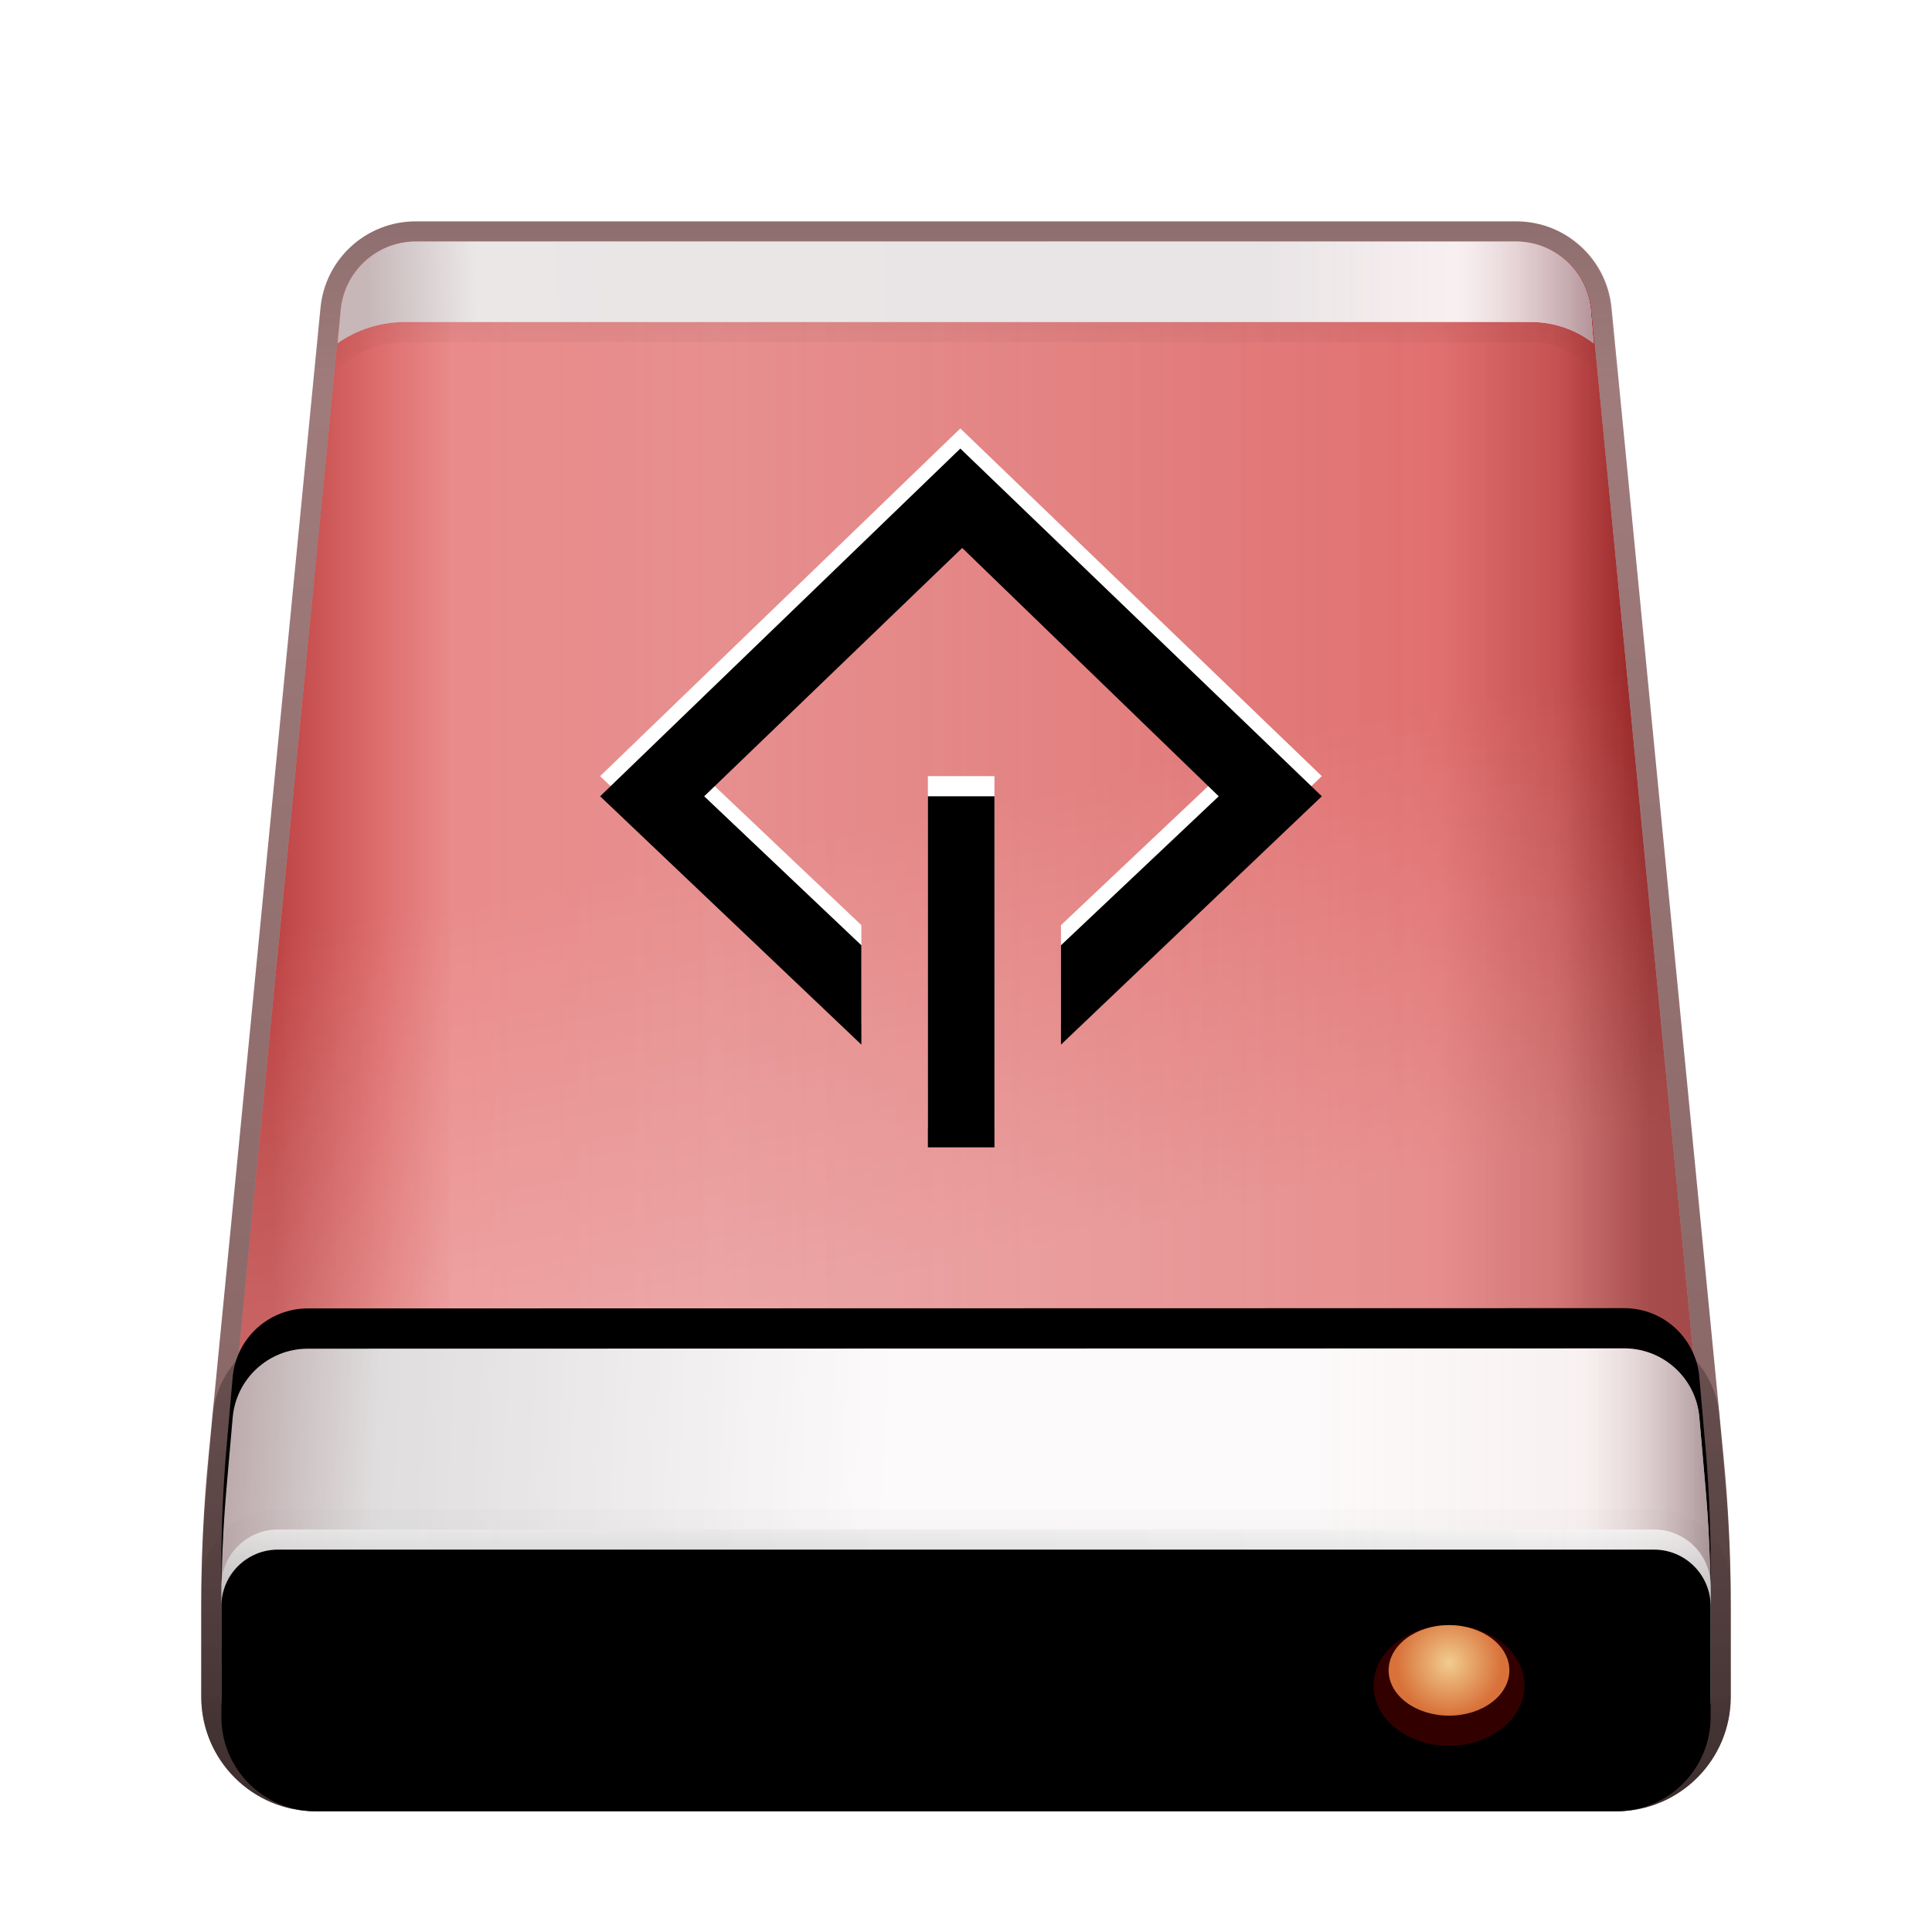 <svg xmlns="http://www.w3.org/2000/svg" xmlns:xlink="http://www.w3.org/1999/xlink" width="96" height="96" viewBox="0 0 96 96">
  <defs>
    <filter id="drive-removable-media-scsi-a" width="131.2%" height="130%" x="-15.6%" y="-15%" filterUnits="objectBoundingBox">
      <feOffset dy="2" in="SourceAlpha" result="shadowOffsetOuter1"/>
      <feGaussianBlur in="shadowOffsetOuter1" result="shadowBlurOuter1" stdDeviation="2"/>
      <feColorMatrix in="shadowBlurOuter1" result="shadowMatrixOuter1" values="0 0 0 0 0   0 0 0 0 0   0 0 0 0 0  0 0 0 0.2 0"/>
      <feMerge>
        <feMergeNode in="shadowMatrixOuter1"/>
        <feMergeNode in="SourceGraphic"/>
      </feMerge>
    </filter>
    <linearGradient id="drive-removable-media-scsi-b" x1="2.924%" x2="95.934%" y1="40.22%" y2="40.22%">
      <stop offset="0%" stop-color="#D95D5D"/>
      <stop offset="32.671%" stop-color="#D86D6D"/>
      <stop offset="84.578%" stop-color="#DA5656"/>
      <stop offset="93.38%" stop-color="#BB3737"/>
      <stop offset="100%" stop-color="#7F0000"/>
    </linearGradient>
    <linearGradient id="drive-removable-media-scsi-d" x1="125.69%" x2="3.54%" y1="32.745%" y2="32.745%">
      <stop offset="0%" stop-color="#FFF" stop-opacity="0"/>
      <stop offset="90.113%" stop-color="#FFBABA" stop-opacity=".452"/>
      <stop offset="94.27%" stop-color="#E27A7A" stop-opacity=".467"/>
      <stop offset="100%" stop-color="#A12727" stop-opacity=".5"/>
    </linearGradient>
    <linearGradient id="drive-removable-media-scsi-e" x1="60.468%" x2="54.936%" y1="63.963%" y2="34.947%">
      <stop offset="0%" stop-color="#FFF" stop-opacity=".207"/>
      <stop offset="100%" stop-color="#FFF" stop-opacity="0"/>
    </linearGradient>
    <path id="drive-removable-media-scsi-c" d="M11.402,1.25 L66.098,1.25 C68.028,1.25 69.643,2.715 69.83,4.636 L75.396,61.712 C75.632,64.131 75.75,66.56 75.75,68.991 L75.75,73.562 C75.75,76.151 73.651,78.25 71.062,78.25 L6.438,78.25 C3.849,78.25 1.75,76.151 1.75,73.562 L1.75,68.991 C1.75,66.56 1.868,64.131 2.104,61.712 L7.67,4.636 C7.857,2.715 9.472,1.25 11.402,1.25 Z"/>
    <linearGradient id="drive-removable-media-scsi-f" x1="50%" x2="50%" y1="2.631%" y2="100%">
      <stop offset="0%" stop-color="#470000" stop-opacity=".508"/>
      <stop offset="100%" stop-color="#340000" stop-opacity=".62"/>
    </linearGradient>
    <linearGradient id="drive-removable-media-scsi-g" x1="50%" x2="2.738%" y1="49.672%" y2="49.798%">
      <stop offset="0%" stop-color="#FCFCFD"/>
      <stop offset="81.699%" stop-color="#FFF"/>
      <stop offset="100%" stop-color="#C3AFB2"/>
    </linearGradient>
    <linearGradient id="drive-removable-media-scsi-i" x1="100%" x2="73.708%" y1="100%" y2="100%">
      <stop offset="0%" stop-color="#AE8D93"/>
      <stop offset="41.965%" stop-color="#EFD3D5" stop-opacity=".314"/>
      <stop offset="100%" stop-color="#CCC1C1" stop-opacity=".397"/>
    </linearGradient>
    <path id="drive-removable-media-scsi-h" d="M11.414,1.25 L66.058,1.25 C68.005,1.25 69.628,2.74 69.794,4.679 L69.934,6.306 L69.934,6.306 C69.045,5.621 67.954,5.25 66.831,5.25 L10.875,5.25 C9.676,5.25 8.507,5.619 7.525,6.306 L7.525,6.306 L7.525,6.306 L7.681,4.65 C7.862,2.723 9.479,1.25 11.414,1.25 Z"/>
    <linearGradient id="drive-removable-media-scsi-j" x1="50%" x2="50%" y1="-23.484%" y2="100%">
      <stop offset="0%" stop-opacity=".148"/>
      <stop offset="100%" stop-opacity="0"/>
    </linearGradient>
    <linearGradient id="drive-removable-media-scsi-m" x1="44.527%" x2="0%" y1="48.211%" y2="47.432%">
      <stop offset="0%" stop-color="#FEFEFE"/>
      <stop offset="77.706%" stop-color="#D8D8D8"/>
      <stop offset="100%" stop-color="#AB9699"/>
    </linearGradient>
    <linearGradient id="drive-removable-media-scsi-n" x1="100%" x2="73.708%" y1="100%" y2="100%">
      <stop offset="0%" stop-color="#AB9699"/>
      <stop offset="32.662%" stop-color="#EDD5D6" stop-opacity=".314"/>
      <stop offset="100%" stop-color="#F6EAEA" stop-opacity=".233"/>
    </linearGradient>
    <path id="drive-removable-media-scsi-l" d="M75.189,59.674 L75.494,63.161 C75.665,65.115 75.75,67.075 75.75,69.036 L75.75,73.562 C75.75,76.151 73.651,78.25 71.062,78.25 L6.438,78.25 C3.849,78.25 1.75,76.151 1.75,73.562 L1.75,69.042 C1.75,67.077 1.836,65.113 2.007,63.155 L2.311,59.688 C2.48,57.751 4.102,56.265 6.046,56.265 L71.453,56.251 C73.398,56.25 75.02,57.737 75.189,59.674 Z"/>
    <filter id="drive-removable-media-scsi-k" width="102.7%" height="118.2%" x="-1.4%" y="-13.6%" filterUnits="objectBoundingBox">
      <feOffset dy="-2" in="SourceAlpha" result="shadowOffsetOuter1"/>
      <feColorMatrix in="shadowOffsetOuter1" values="0 0 0 0 1   0 0 0 0 1   0 0 0 0 1  0 0 0 0.16 0"/>
    </filter>
    <linearGradient id="drive-removable-media-scsi-o" x1="50%" x2="50%" y1="-20.244%" y2="100%">
      <stop offset="0%" stop-opacity=".18"/>
      <stop offset="100%" stop-opacity=".467"/>
    </linearGradient>
    <linearGradient id="drive-removable-media-scsi-p" x1="100%" x2="0%" y1="50%" y2="51.543%">
      <stop offset="0%" stop-color="#E3E3E3"/>
      <stop offset="68.204%" stop-color="#C1BFC1"/>
      <stop offset="100%" stop-color="#CBCBCB"/>
    </linearGradient>
    <linearGradient id="drive-removable-media-scsi-r" x1="50%" x2="50%" y1="0%" y2="100%">
      <stop offset="0%" stop-color="#FFF" stop-opacity=".5"/>
      <stop offset="100%" stop-opacity=".326"/>
    </linearGradient>
    <linearGradient id="drive-removable-media-scsi-t" x1="50%" x2="50%" y1="-13.675%" y2="100%">
      <stop offset="0%" stop-opacity="0"/>
      <stop offset="100%" stop-opacity=".111"/>
    </linearGradient>
    <path id="drive-removable-media-scsi-q" d="M4.562,65.25 L72.938,65.25 C74.491,65.25 75.75,66.509 75.75,68.062 L75.75,73.562 C75.75,76.151 73.651,78.25 71.062,78.25 L6.438,78.25 C3.849,78.25 1.75,76.151 1.75,73.562 L1.75,68.062 C1.75,66.509 3.009,65.25 4.562,65.25 Z"/>
    <filter id="drive-removable-media-scsi-s" width="104.1%" height="123.1%" x="-2%" y="-11.5%" filterUnits="objectBoundingBox">
      <feOffset dy="1" in="SourceAlpha" result="shadowOffsetInner1"/>
      <feComposite in="shadowOffsetInner1" in2="SourceAlpha" k2="-1" k3="1" operator="arithmetic" result="shadowInnerInner1"/>
      <feColorMatrix in="shadowInnerInner1" values="0 0 0 0 1   0 0 0 0 1   0 0 0 0 1  0 0 0 1 0"/>
    </filter>
    <radialGradient id="drive-removable-media-scsi-u" cx="50%" cy="22.082%" r="79.752%" fx="50%" fy="22.082%" gradientTransform="matrix(0 1 -.8 0 .677 -.28)">
      <stop offset="0%" stop-color="#760000" stop-opacity=".377"/>
      <stop offset="0%" stop-color="#760000" stop-opacity=".377"/>
      <stop offset="100%" stop-color="#530000" stop-opacity=".609"/>
    </radialGradient>
    <radialGradient id="drive-removable-media-scsi-v" cx="50%" cy="41.549%" r="58.354%" fx="50%" fy="41.549%" gradientTransform="matrix(0 1 -.75 0 .812 -.085)">
      <stop offset="0%" stop-color="#F2CC8E"/>
      <stop offset="99.921%" stop-color="#D8723A"/>
    </radialGradient>
    <path id="drive-removable-media-scsi-w" d="M49.414,38.567 L49.414,56.01 L46.106,56.01 L46.106,38.567 L49.414,38.567 Z M47.718,21.289 L65.68,38.567 L52.719,50.907 L52.719,45.971 L60.558,38.567 L47.811,26.227 L34.991,38.567 L42.801,45.971 L42.801,50.907 L29.82,38.567 L47.718,21.289 Z"/>
    <filter id="drive-removable-media-scsi-x" width="108.4%" height="108.6%" x="-4.2%" y="-4.3%" filterUnits="objectBoundingBox">
      <feGaussianBlur in="SourceAlpha" result="shadowBlurInner1" stdDeviation="1"/>
      <feOffset dy="1" in="shadowBlurInner1" result="shadowOffsetInner1"/>
      <feComposite in="shadowOffsetInner1" in2="SourceAlpha" k2="-1" k3="1" operator="arithmetic" result="shadowInnerInner1"/>
      <feColorMatrix in="shadowInnerInner1" values="0 0 0 0 1   0 0 0 0 0.537   0 0 0 0 0.51  0 0 0 0.65 0"/>
    </filter>
  </defs>
  <g fill="none" fill-rule="evenodd">
    <g filter="url(#drive-removable-media-scsi-a)" transform="translate(9.25 8.75)">
      <use fill="url(#drive-removable-media-scsi-b)" xlink:href="#drive-removable-media-scsi-c"/>
      <use fill="url(#drive-removable-media-scsi-d)" xlink:href="#drive-removable-media-scsi-c"/>
      <use fill="url(#drive-removable-media-scsi-e)" xlink:href="#drive-removable-media-scsi-c"/>
      <path fill="url(#drive-removable-media-scsi-f)" fill-rule="nonzero" d="M66.098,0.25 L11.402,0.25 C8.957,0.25 6.912,2.106 6.675,4.539 L1.109,61.615 C0.87,64.066 0.75,66.528 0.75,68.991 L0.75,73.562 C0.75,76.704 3.296,79.25 6.438,79.25 L71.062,79.25 C74.204,79.25 76.75,76.704 76.75,73.562 L76.75,68.991 C76.75,66.528 76.63,64.066 76.391,61.615 L70.825,4.539 C70.588,2.106 68.543,0.25 66.098,0.25 Z M66.098,1.25 C68.028,1.25 69.643,2.715 69.83,4.636 L75.396,61.712 C75.632,64.131 75.75,66.56 75.75,68.991 L75.75,73.562 C75.75,76.151 73.651,78.25 71.062,78.25 L6.438,78.25 C3.849,78.25 1.75,76.151 1.75,73.562 L1.75,68.991 C1.75,66.56 1.868,64.131 2.104,61.712 L7.67,4.636 C7.857,2.715 9.472,1.25 11.402,1.25 L66.098,1.25 Z"/>
      <use fill="url(#drive-removable-media-scsi-g)" xlink:href="#drive-removable-media-scsi-h"/>
      <use fill="url(#drive-removable-media-scsi-i)" xlink:href="#drive-removable-media-scsi-h"/>
      <path fill="url(#drive-removable-media-scsi-j)" fill-rule="nonzero" d="M66.058,0.25 L11.414,0.25 C8.963,0.25 6.914,2.115 6.685,4.556 L6.334,8.301 L8.309,6.986 C9.063,6.51 9.959,6.25 10.875,6.25 L66.831,6.25 C67.733,6.25 68.609,6.548 69.324,7.099 L71.125,8.486 L70.791,4.594 C70.58,2.137 68.524,0.25 66.058,0.25 Z M66.058,1.25 C68.005,1.25 69.628,2.74 69.794,4.679 L69.934,6.306 C69.045,5.621 67.954,5.25 66.831,5.25 L10.875,5.25 C9.768,5.25 8.687,5.564 7.755,6.153 L7.525,6.306 L7.681,4.65 C7.862,2.723 9.479,1.25 11.414,1.25 L66.058,1.25 Z"/>
      <use fill="#000" filter="url(#drive-removable-media-scsi-k)" xlink:href="#drive-removable-media-scsi-l"/>
      <use fill="url(#drive-removable-media-scsi-m)" xlink:href="#drive-removable-media-scsi-l"/>
      <use fill="url(#drive-removable-media-scsi-n)" xlink:href="#drive-removable-media-scsi-l"/>
      <path fill="url(#drive-removable-media-scsi-o)" fill-rule="nonzero" d="M71.452,55.251 L6.045,55.265 C3.583,55.265 1.529,57.148 1.314,59.601 L1.011,63.068 C0.837,65.055 0.75,67.048 0.75,69.042 L0.75,73.562 C0.75,76.704 3.296,79.25 6.438,79.25 L71.062,79.25 C74.204,79.25 76.75,76.704 76.75,73.562 L76.75,69.036 C76.75,67.046 76.663,65.057 76.49,63.074 L76.185,59.587 C75.971,57.133 73.916,55.25 71.452,55.251 Z M71.453,56.251 C73.398,56.25 75.02,57.737 75.189,59.674 L75.494,63.161 C75.665,65.115 75.75,67.075 75.75,69.036 L75.75,73.562 C75.75,76.151 73.651,78.25 71.062,78.25 L6.438,78.25 C3.849,78.25 1.75,76.151 1.75,73.562 L1.75,69.042 C1.75,67.077 1.836,65.113 2.007,63.155 L2.311,59.688 C2.48,57.751 4.102,56.265 6.046,56.265 L71.453,56.251 Z"/>
      <use fill="url(#drive-removable-media-scsi-p)" fill-opacity=".6" xlink:href="#drive-removable-media-scsi-q"/>
      <use fill="url(#drive-removable-media-scsi-r)" xlink:href="#drive-removable-media-scsi-q"/>
      <use fill="#000" filter="url(#drive-removable-media-scsi-s)" xlink:href="#drive-removable-media-scsi-q"/>
      <path stroke="url(#drive-removable-media-scsi-t)" d="M72.938,64.75 C73.852,64.75 74.68,65.121 75.28,65.72 C75.879,66.32 76.25,67.148 76.25,68.062 L76.25,68.062 L76.25,73.562 C76.25,74.995 75.669,76.292 74.731,77.231 C73.792,78.169 72.495,78.75 71.062,78.75 L71.062,78.75 L6.438,78.75 C5.005,78.75 3.708,78.169 2.769,77.231 C1.831,76.292 1.25,74.995 1.25,73.562 L1.25,73.562 L1.25,68.062 C1.25,67.148 1.621,66.32 2.22,65.72 C2.82,65.121 3.648,64.75 4.562,64.75 L4.562,64.75 Z"/>
      <path fill="url(#drive-removable-media-scsi-u)" d="M62.75,76 C64.821,76 66.5,74.657 66.5,73 C66.5,71.343 64.821,70 62.75,70 C60.679,70 59,71.343 59,73 C59,74.657 60.679,76 62.75,76 Z"/>
      <ellipse cx="62.75" cy="72.25" fill="url(#drive-removable-media-scsi-v)" rx="3" ry="2.25"/>
    </g>
    <use fill="#FFF" xlink:href="#drive-removable-media-scsi-w"/>
    <use fill="#000" filter="url(#drive-removable-media-scsi-x)" xlink:href="#drive-removable-media-scsi-w"/>
  </g>
</svg>
